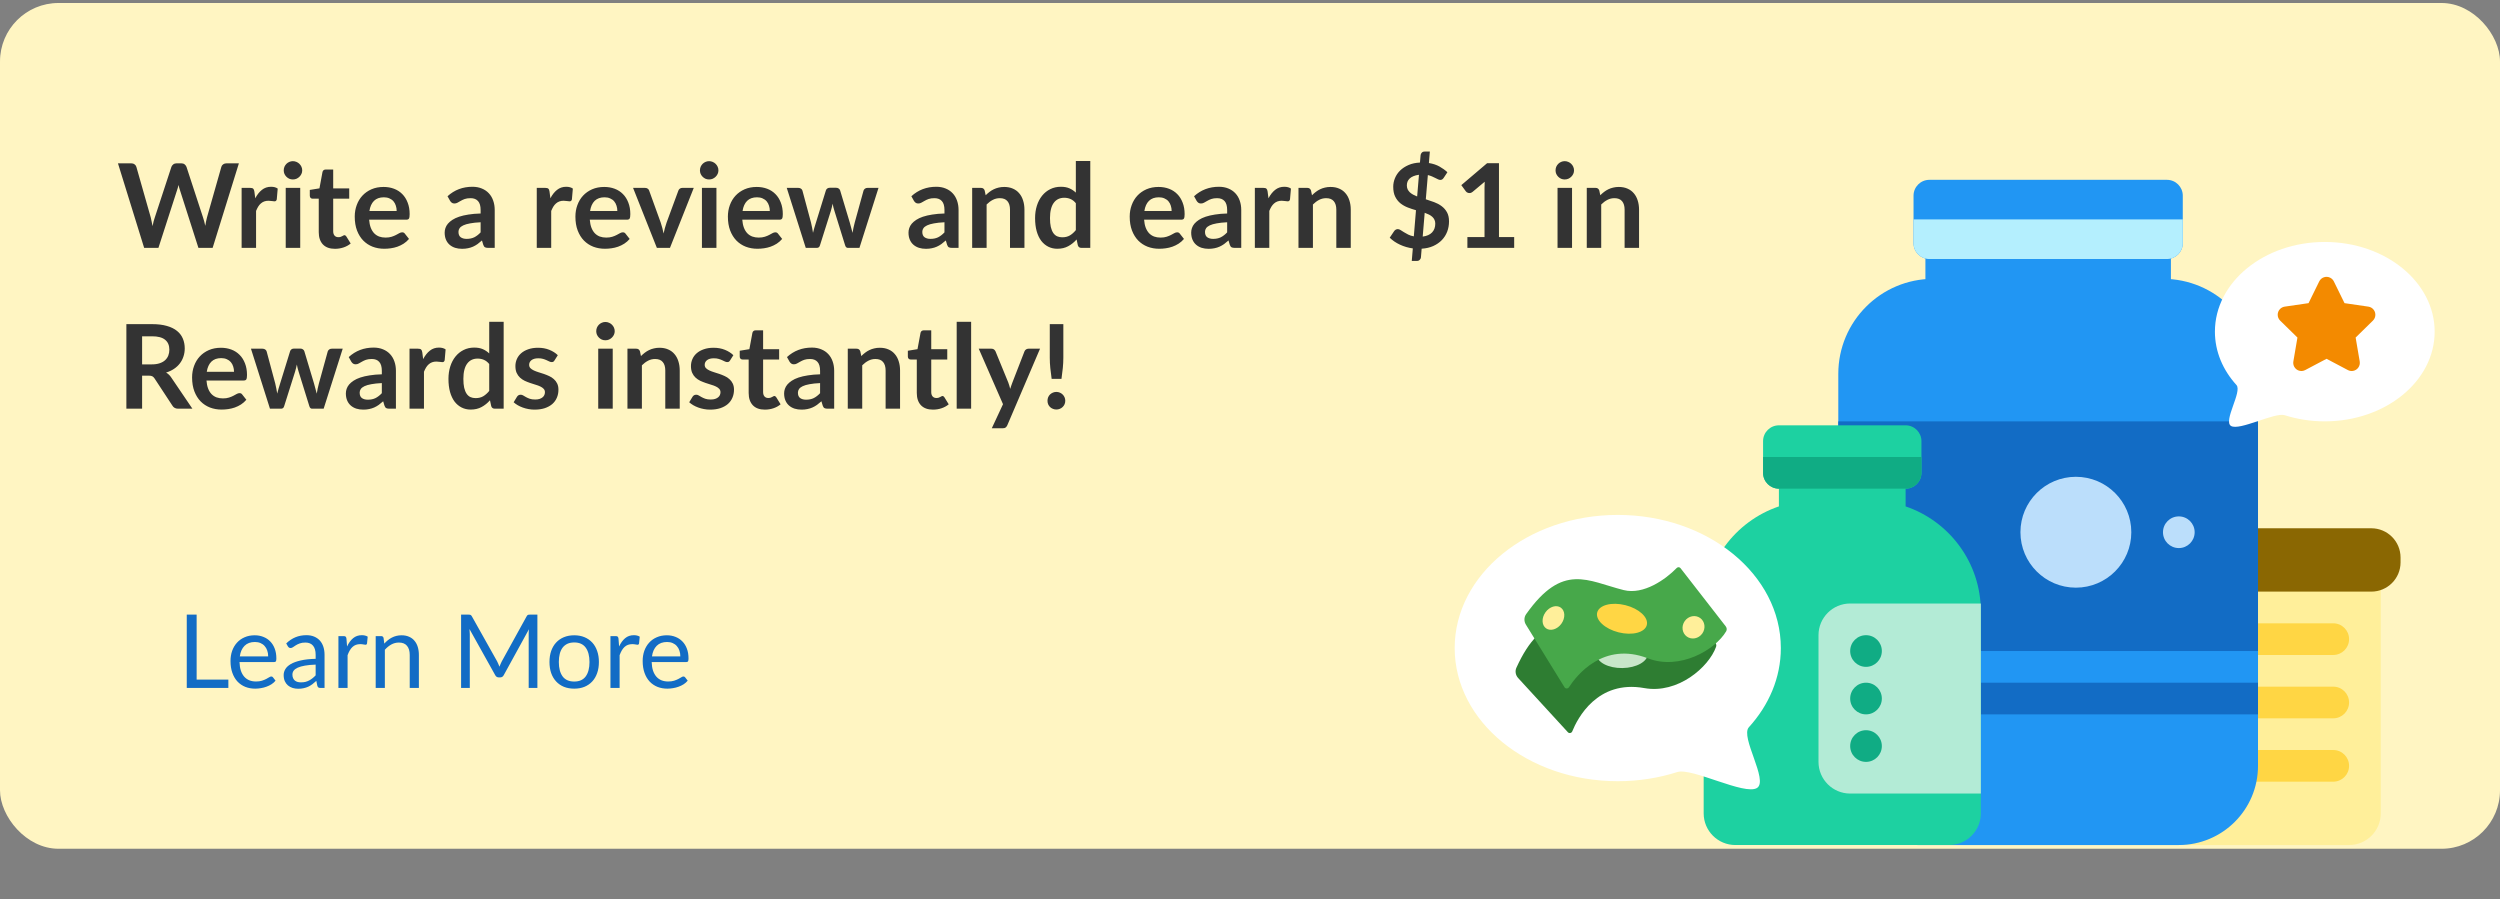 <svg width="342" height="123" viewBox="0 0 342 123" fill="none" xmlns="http://www.w3.org/2000/svg">
<rect x="0" y="0" width="342" height="123" fill="#808080" stroke="none"/>
<rect y="0.41" width="342" height="115.7" rx="8" fill="#FFF5C2"/>
<path d="M32.68 22.342L29.088 33.91H27.144L24.616 26.006C24.547 25.814 24.483 25.579 24.424 25.302C24.392 25.436 24.36 25.561 24.328 25.678C24.296 25.796 24.261 25.905 24.224 26.006L21.672 33.91H19.72L16.136 22.342H17.936C18.123 22.342 18.277 22.387 18.4 22.478C18.528 22.564 18.613 22.681 18.656 22.83L20.624 29.75C20.667 29.921 20.707 30.108 20.744 30.31C20.787 30.508 20.829 30.715 20.872 30.934C20.915 30.71 20.96 30.5 21.008 30.302C21.061 30.105 21.117 29.921 21.176 29.75L23.448 22.83C23.491 22.707 23.573 22.596 23.696 22.494C23.824 22.393 23.979 22.342 24.16 22.342H24.792C24.979 22.342 25.131 22.387 25.248 22.478C25.365 22.569 25.453 22.686 25.512 22.83L27.776 29.75C27.888 30.081 27.989 30.462 28.08 30.894C28.149 30.473 28.227 30.091 28.312 29.75L30.28 22.83C30.312 22.697 30.392 22.582 30.52 22.486C30.653 22.39 30.811 22.342 30.992 22.342H32.68ZM34.918 27.126C35.174 26.636 35.478 26.252 35.83 25.974C36.182 25.692 36.598 25.55 37.078 25.55C37.457 25.55 37.761 25.633 37.99 25.798L37.862 27.278C37.836 27.374 37.795 27.444 37.742 27.486C37.694 27.523 37.627 27.542 37.542 27.542C37.462 27.542 37.342 27.529 37.182 27.502C37.028 27.476 36.876 27.462 36.726 27.462C36.508 27.462 36.313 27.494 36.142 27.558C35.971 27.622 35.817 27.715 35.678 27.838C35.545 27.956 35.425 28.099 35.318 28.27C35.217 28.441 35.121 28.636 35.03 28.854V33.91H33.054V25.702H34.214C34.417 25.702 34.558 25.739 34.638 25.814C34.718 25.884 34.772 26.012 34.798 26.198L34.918 27.126ZM41.071 25.702V33.91H39.087V25.702H41.071ZM41.343 23.31C41.343 23.481 41.308 23.641 41.239 23.79C41.169 23.939 41.076 24.07 40.959 24.182C40.847 24.294 40.714 24.385 40.559 24.454C40.404 24.518 40.239 24.55 40.063 24.55C39.892 24.55 39.73 24.518 39.575 24.454C39.425 24.385 39.295 24.294 39.183 24.182C39.071 24.07 38.98 23.939 38.911 23.79C38.847 23.641 38.815 23.481 38.815 23.31C38.815 23.134 38.847 22.969 38.911 22.814C38.98 22.66 39.071 22.526 39.183 22.414C39.295 22.302 39.425 22.214 39.575 22.15C39.73 22.081 39.892 22.046 40.063 22.046C40.239 22.046 40.404 22.081 40.559 22.15C40.714 22.214 40.847 22.302 40.959 22.414C41.076 22.526 41.169 22.66 41.239 22.814C41.308 22.969 41.343 23.134 41.343 23.31ZM45.821 34.038C45.107 34.038 44.557 33.838 44.173 33.438C43.795 33.033 43.605 32.475 43.605 31.766V27.182H42.765C42.659 27.182 42.568 27.148 42.493 27.078C42.419 27.009 42.381 26.905 42.381 26.766V25.982L43.701 25.766L44.117 23.526C44.144 23.419 44.195 23.337 44.269 23.278C44.344 23.22 44.44 23.19 44.557 23.19H45.581V25.774H47.773V27.182H45.581V31.63C45.581 31.886 45.643 32.086 45.765 32.23C45.893 32.374 46.067 32.446 46.285 32.446C46.408 32.446 46.509 32.433 46.589 32.406C46.675 32.374 46.747 32.342 46.805 32.31C46.869 32.278 46.925 32.249 46.973 32.222C47.021 32.19 47.069 32.174 47.117 32.174C47.176 32.174 47.224 32.19 47.261 32.222C47.299 32.249 47.339 32.291 47.381 32.35L47.973 33.31C47.685 33.55 47.355 33.731 46.981 33.854C46.608 33.977 46.221 34.038 45.821 34.038ZM54.264 28.862C54.264 28.606 54.227 28.366 54.152 28.142C54.083 27.913 53.976 27.713 53.832 27.542C53.688 27.372 53.504 27.238 53.28 27.142C53.061 27.041 52.805 26.99 52.512 26.99C51.941 26.99 51.491 27.153 51.16 27.478C50.835 27.803 50.627 28.265 50.536 28.862H54.264ZM50.496 30.054C50.528 30.476 50.603 30.841 50.72 31.15C50.837 31.454 50.992 31.707 51.184 31.91C51.376 32.108 51.603 32.257 51.864 32.358C52.131 32.454 52.424 32.502 52.744 32.502C53.064 32.502 53.339 32.465 53.568 32.39C53.803 32.316 54.005 32.233 54.176 32.142C54.352 32.051 54.504 31.969 54.632 31.894C54.765 31.82 54.893 31.782 55.016 31.782C55.181 31.782 55.304 31.843 55.384 31.966L55.952 32.686C55.733 32.942 55.488 33.158 55.216 33.334C54.944 33.505 54.659 33.644 54.36 33.75C54.067 33.852 53.765 33.923 53.456 33.966C53.152 34.009 52.856 34.03 52.568 34.03C51.997 34.03 51.467 33.937 50.976 33.75C50.485 33.558 50.059 33.278 49.696 32.91C49.333 32.537 49.048 32.078 48.84 31.534C48.632 30.985 48.528 30.35 48.528 29.63C48.528 29.07 48.619 28.545 48.8 28.054C48.981 27.558 49.24 27.129 49.576 26.766C49.917 26.398 50.331 26.108 50.816 25.894C51.307 25.681 51.859 25.574 52.472 25.574C52.989 25.574 53.467 25.657 53.904 25.822C54.341 25.988 54.717 26.23 55.032 26.55C55.347 26.865 55.592 27.254 55.768 27.718C55.949 28.177 56.04 28.702 56.04 29.294C56.04 29.593 56.008 29.796 55.944 29.902C55.88 30.003 55.757 30.054 55.576 30.054H50.496ZM65.749 30.406C65.179 30.433 64.699 30.483 64.309 30.558C63.92 30.628 63.608 30.718 63.373 30.83C63.139 30.942 62.971 31.073 62.87 31.222C62.768 31.372 62.718 31.534 62.718 31.71C62.718 32.057 62.819 32.305 63.022 32.454C63.23 32.603 63.499 32.678 63.83 32.678C64.235 32.678 64.584 32.606 64.877 32.462C65.176 32.313 65.467 32.089 65.749 31.79V30.406ZM61.221 26.846C62.166 25.982 63.301 25.55 64.629 25.55C65.109 25.55 65.539 25.63 65.918 25.79C66.296 25.945 66.616 26.163 66.877 26.446C67.139 26.724 67.336 27.057 67.469 27.446C67.608 27.835 67.677 28.262 67.677 28.726V33.91H66.781C66.595 33.91 66.451 33.883 66.35 33.83C66.248 33.772 66.168 33.657 66.109 33.486L65.933 32.894C65.725 33.081 65.523 33.246 65.326 33.39C65.128 33.529 64.923 33.646 64.71 33.742C64.496 33.838 64.267 33.91 64.022 33.958C63.782 34.011 63.515 34.038 63.221 34.038C62.875 34.038 62.555 33.993 62.261 33.902C61.968 33.806 61.715 33.665 61.502 33.478C61.288 33.291 61.123 33.059 61.005 32.782C60.888 32.505 60.83 32.182 60.83 31.814C60.83 31.606 60.864 31.401 60.934 31.198C61.003 30.99 61.115 30.793 61.27 30.606C61.429 30.419 61.635 30.244 61.886 30.078C62.136 29.913 62.443 29.769 62.806 29.646C63.173 29.523 63.6 29.425 64.085 29.35C64.571 29.27 65.126 29.222 65.749 29.206V28.726C65.749 28.177 65.632 27.771 65.397 27.51C65.163 27.244 64.824 27.11 64.382 27.11C64.061 27.11 63.795 27.148 63.581 27.222C63.373 27.297 63.19 27.382 63.029 27.478C62.87 27.569 62.723 27.651 62.59 27.726C62.462 27.801 62.318 27.838 62.157 27.838C62.019 27.838 61.901 27.803 61.806 27.734C61.709 27.66 61.632 27.574 61.574 27.478L61.221 26.846ZM75.293 27.126C75.549 26.636 75.853 26.252 76.205 25.974C76.557 25.692 76.973 25.55 77.453 25.55C77.832 25.55 78.136 25.633 78.365 25.798L78.237 27.278C78.21 27.374 78.171 27.444 78.117 27.486C78.069 27.523 78.002 27.542 77.917 27.542C77.837 27.542 77.717 27.529 77.557 27.502C77.403 27.476 77.251 27.462 77.101 27.462C76.882 27.462 76.688 27.494 76.517 27.558C76.347 27.622 76.192 27.715 76.053 27.838C75.92 27.956 75.8 28.099 75.693 28.27C75.592 28.441 75.496 28.636 75.405 28.854V33.91H73.429V25.702H74.589C74.792 25.702 74.933 25.739 75.013 25.814C75.093 25.884 75.147 26.012 75.173 26.198L75.293 27.126ZM84.451 28.862C84.451 28.606 84.414 28.366 84.34 28.142C84.27 27.913 84.163 27.713 84.019 27.542C83.876 27.372 83.692 27.238 83.468 27.142C83.249 27.041 82.993 26.99 82.7 26.99C82.129 26.99 81.678 27.153 81.347 27.478C81.022 27.803 80.814 28.265 80.724 28.862H84.451ZM80.683 30.054C80.716 30.476 80.79 30.841 80.907 31.15C81.025 31.454 81.18 31.707 81.371 31.91C81.564 32.108 81.79 32.257 82.052 32.358C82.318 32.454 82.612 32.502 82.931 32.502C83.251 32.502 83.526 32.465 83.755 32.39C83.99 32.316 84.193 32.233 84.364 32.142C84.54 32.051 84.692 31.969 84.82 31.894C84.953 31.82 85.081 31.782 85.204 31.782C85.369 31.782 85.492 31.843 85.572 31.966L86.139 32.686C85.921 32.942 85.675 33.158 85.403 33.334C85.132 33.505 84.846 33.644 84.547 33.75C84.254 33.852 83.953 33.923 83.644 33.966C83.34 34.009 83.043 34.03 82.755 34.03C82.185 34.03 81.654 33.937 81.163 33.75C80.673 33.558 80.246 33.278 79.883 32.91C79.521 32.537 79.236 32.078 79.028 31.534C78.82 30.985 78.716 30.35 78.716 29.63C78.716 29.07 78.806 28.545 78.987 28.054C79.169 27.558 79.427 27.129 79.763 26.766C80.105 26.398 80.518 26.108 81.004 25.894C81.494 25.681 82.046 25.574 82.659 25.574C83.177 25.574 83.654 25.657 84.091 25.822C84.529 25.988 84.905 26.23 85.219 26.55C85.534 26.865 85.779 27.254 85.956 27.718C86.137 28.177 86.228 28.702 86.228 29.294C86.228 29.593 86.195 29.796 86.132 29.902C86.067 30.003 85.945 30.054 85.763 30.054H80.683ZM94.907 25.702L91.651 33.91H89.859L86.603 25.702H88.235C88.385 25.702 88.507 25.737 88.603 25.806C88.705 25.875 88.771 25.963 88.803 26.07L90.387 30.454C90.473 30.71 90.547 30.961 90.611 31.206C90.675 31.451 90.731 31.697 90.779 31.942C90.833 31.697 90.891 31.451 90.955 31.206C91.019 30.961 91.097 30.71 91.187 30.454L92.803 26.07C92.841 25.963 92.907 25.875 93.003 25.806C93.099 25.737 93.214 25.702 93.347 25.702H94.907ZM98.008 25.702V33.91H96.024V25.702H98.008ZM98.28 23.31C98.28 23.481 98.246 23.641 98.176 23.79C98.107 23.939 98.014 24.07 97.896 24.182C97.784 24.294 97.651 24.385 97.496 24.454C97.342 24.518 97.176 24.55 97 24.55C96.83 24.55 96.667 24.518 96.512 24.454C96.363 24.385 96.232 24.294 96.12 24.182C96.008 24.07 95.918 23.939 95.848 23.79C95.784 23.641 95.752 23.481 95.752 23.31C95.752 23.134 95.784 22.969 95.848 22.814C95.918 22.66 96.008 22.526 96.12 22.414C96.232 22.302 96.363 22.214 96.512 22.15C96.667 22.081 96.83 22.046 97 22.046C97.176 22.046 97.342 22.081 97.496 22.15C97.651 22.214 97.784 22.302 97.896 22.414C98.014 22.526 98.107 22.66 98.176 22.814C98.246 22.969 98.28 23.134 98.28 23.31ZM105.311 28.862C105.311 28.606 105.274 28.366 105.199 28.142C105.13 27.913 105.023 27.713 104.879 27.542C104.735 27.372 104.551 27.238 104.327 27.142C104.108 27.041 103.852 26.99 103.559 26.99C102.988 26.99 102.538 27.153 102.207 27.478C101.882 27.803 101.674 28.265 101.583 28.862H105.311ZM101.543 30.054C101.575 30.476 101.65 30.841 101.767 31.15C101.884 31.454 102.039 31.707 102.231 31.91C102.423 32.108 102.65 32.257 102.911 32.358C103.178 32.454 103.471 32.502 103.791 32.502C104.111 32.502 104.386 32.465 104.615 32.39C104.85 32.316 105.052 32.233 105.223 32.142C105.399 32.051 105.551 31.969 105.679 31.894C105.812 31.82 105.94 31.782 106.063 31.782C106.228 31.782 106.351 31.843 106.431 31.966L106.999 32.686C106.78 32.942 106.535 33.158 106.263 33.334C105.991 33.505 105.706 33.644 105.407 33.75C105.114 33.852 104.812 33.923 104.503 33.966C104.199 34.009 103.903 34.03 103.615 34.03C103.044 34.03 102.514 33.937 102.023 33.75C101.532 33.558 101.106 33.278 100.743 32.91C100.38 32.537 100.095 32.078 99.887 31.534C99.679 30.985 99.575 30.35 99.575 29.63C99.575 29.07 99.665 28.545 99.847 28.054C100.028 27.558 100.287 27.129 100.623 26.766C100.964 26.398 101.378 26.108 101.863 25.894C102.354 25.681 102.906 25.574 103.519 25.574C104.036 25.574 104.514 25.657 104.951 25.822C105.388 25.988 105.764 26.23 106.079 26.55C106.394 26.865 106.639 27.254 106.815 27.718C106.996 28.177 107.087 28.702 107.087 29.294C107.087 29.593 107.055 29.796 106.991 29.902C106.927 30.003 106.804 30.054 106.623 30.054H101.543ZM120.18 25.702L117.572 33.91H115.988C115.807 33.91 115.682 33.793 115.612 33.558L114.14 28.814C114.092 28.654 114.047 28.497 114.004 28.342C113.967 28.182 113.935 28.022 113.908 27.862C113.876 28.022 113.839 28.185 113.796 28.35C113.759 28.51 113.716 28.67 113.668 28.83L112.172 33.558C112.108 33.793 111.967 33.91 111.748 33.91H110.228L107.628 25.702H109.204C109.348 25.702 109.471 25.737 109.572 25.806C109.674 25.875 109.74 25.963 109.772 26.07L110.948 30.454C111.007 30.694 111.058 30.929 111.1 31.158C111.148 31.387 111.188 31.617 111.22 31.846C111.279 31.617 111.34 31.387 111.404 31.158C111.474 30.929 111.546 30.694 111.62 30.454L112.98 26.054C113.012 25.948 113.074 25.86 113.164 25.79C113.26 25.721 113.375 25.686 113.508 25.686H114.38C114.519 25.686 114.636 25.721 114.732 25.79C114.834 25.86 114.9 25.948 114.932 26.054L116.252 30.454C116.322 30.694 116.386 30.931 116.444 31.166C116.508 31.395 116.57 31.625 116.628 31.854C116.698 31.401 116.796 30.934 116.924 30.454L118.132 26.07C118.17 25.963 118.236 25.875 118.332 25.806C118.428 25.737 118.543 25.702 118.676 25.702H120.18ZM129.203 30.406C128.632 30.433 128.152 30.483 127.763 30.558C127.373 30.628 127.061 30.718 126.827 30.83C126.592 30.942 126.424 31.073 126.323 31.222C126.221 31.372 126.171 31.534 126.171 31.71C126.171 32.057 126.272 32.305 126.475 32.454C126.683 32.603 126.952 32.678 127.283 32.678C127.688 32.678 128.037 32.606 128.331 32.462C128.629 32.313 128.92 32.089 129.203 31.79V30.406ZM124.675 26.846C125.619 25.982 126.755 25.55 128.083 25.55C128.563 25.55 128.992 25.63 129.371 25.79C129.749 25.945 130.069 26.163 130.331 26.446C130.592 26.724 130.789 27.057 130.923 27.446C131.061 27.835 131.131 28.262 131.131 28.726V33.91H130.235C130.048 33.91 129.904 33.883 129.803 33.83C129.701 33.772 129.621 33.657 129.563 33.486L129.387 32.894C129.179 33.081 128.976 33.246 128.779 33.39C128.581 33.529 128.376 33.646 128.163 33.742C127.949 33.838 127.72 33.91 127.475 33.958C127.235 34.011 126.968 34.038 126.675 34.038C126.328 34.038 126.008 33.993 125.715 33.902C125.421 33.806 125.168 33.665 124.955 33.478C124.741 33.291 124.576 33.059 124.459 32.782C124.341 32.505 124.283 32.182 124.283 31.814C124.283 31.606 124.317 31.401 124.387 31.198C124.456 30.99 124.568 30.793 124.723 30.606C124.883 30.419 125.088 30.244 125.339 30.078C125.589 29.913 125.896 29.769 126.259 29.646C126.627 29.523 127.053 29.425 127.539 29.35C128.024 29.27 128.579 29.222 129.203 29.206V28.726C129.203 28.177 129.085 27.771 128.851 27.51C128.616 27.244 128.277 27.11 127.835 27.11C127.515 27.11 127.248 27.148 127.035 27.222C126.827 27.297 126.643 27.382 126.483 27.478C126.323 27.569 126.176 27.651 126.043 27.726C125.915 27.801 125.771 27.838 125.611 27.838C125.472 27.838 125.355 27.803 125.259 27.734C125.163 27.66 125.085 27.574 125.027 27.478L124.675 26.846ZM134.84 26.71C135.005 26.545 135.178 26.393 135.36 26.254C135.546 26.11 135.741 25.99 135.944 25.894C136.152 25.793 136.373 25.715 136.608 25.662C136.842 25.604 137.098 25.574 137.376 25.574C137.824 25.574 138.221 25.651 138.568 25.806C138.914 25.956 139.202 26.169 139.432 26.446C139.666 26.718 139.842 27.046 139.96 27.43C140.082 27.809 140.144 28.227 140.144 28.686V33.91H138.168V28.686C138.168 28.185 138.053 27.798 137.824 27.526C137.594 27.249 137.245 27.11 136.776 27.11C136.434 27.11 136.114 27.188 135.816 27.342C135.517 27.497 135.234 27.707 134.968 27.974V33.91H132.992V25.702H134.2C134.456 25.702 134.624 25.822 134.704 26.062L134.84 26.71ZM147.175 27.798C146.951 27.526 146.706 27.334 146.439 27.222C146.178 27.11 145.895 27.054 145.591 27.054C145.292 27.054 145.023 27.11 144.783 27.222C144.543 27.334 144.338 27.505 144.167 27.734C143.996 27.958 143.866 28.246 143.775 28.598C143.684 28.945 143.639 29.355 143.639 29.83C143.639 30.31 143.676 30.718 143.751 31.054C143.831 31.385 143.943 31.657 144.087 31.87C144.231 32.078 144.407 32.23 144.615 32.326C144.823 32.417 145.055 32.462 145.311 32.462C145.722 32.462 146.071 32.377 146.359 32.206C146.647 32.035 146.919 31.793 147.175 31.478V27.798ZM149.151 22.022V33.91H147.943C147.682 33.91 147.516 33.79 147.447 33.55L147.279 32.758C146.948 33.137 146.567 33.444 146.135 33.678C145.708 33.913 145.21 34.03 144.639 34.03C144.191 34.03 143.78 33.937 143.407 33.75C143.034 33.563 142.711 33.294 142.439 32.942C142.172 32.585 141.964 32.145 141.815 31.622C141.671 31.099 141.599 30.502 141.599 29.83C141.599 29.222 141.682 28.657 141.847 28.134C142.012 27.611 142.25 27.158 142.559 26.774C142.868 26.39 143.239 26.091 143.671 25.878C144.103 25.66 144.588 25.55 145.127 25.55C145.586 25.55 145.978 25.622 146.303 25.766C146.628 25.91 146.919 26.105 147.175 26.35V22.022H149.151ZM160.28 28.862C160.28 28.606 160.242 28.366 160.168 28.142C160.098 27.913 159.992 27.713 159.848 27.542C159.704 27.372 159.52 27.238 159.296 27.142C159.077 27.041 158.821 26.99 158.528 26.99C157.957 26.99 157.506 27.153 157.176 27.478C156.85 27.803 156.642 28.265 156.552 28.862H160.28ZM156.512 30.054C156.544 30.476 156.618 30.841 156.736 31.15C156.853 31.454 157.008 31.707 157.2 31.91C157.392 32.108 157.618 32.257 157.88 32.358C158.146 32.454 158.44 32.502 158.76 32.502C159.08 32.502 159.354 32.465 159.584 32.39C159.818 32.316 160.021 32.233 160.192 32.142C160.368 32.051 160.52 31.969 160.648 31.894C160.781 31.82 160.909 31.782 161.032 31.782C161.197 31.782 161.32 31.843 161.4 31.966L161.968 32.686C161.749 32.942 161.504 33.158 161.232 33.334C160.96 33.505 160.674 33.644 160.376 33.75C160.082 33.852 159.781 33.923 159.472 33.966C159.168 34.009 158.872 34.03 158.584 34.03C158.013 34.03 157.482 33.937 156.992 33.75C156.501 33.558 156.074 33.278 155.712 32.91C155.349 32.537 155.064 32.078 154.856 31.534C154.648 30.985 154.544 30.35 154.544 29.63C154.544 29.07 154.634 28.545 154.816 28.054C154.997 27.558 155.256 27.129 155.592 26.766C155.933 26.398 156.346 26.108 156.832 25.894C157.322 25.681 157.874 25.574 158.488 25.574C159.005 25.574 159.482 25.657 159.92 25.822C160.357 25.988 160.733 26.23 161.048 26.55C161.362 26.865 161.608 27.254 161.784 27.718C161.965 28.177 162.056 28.702 162.056 29.294C162.056 29.593 162.024 29.796 161.96 29.902C161.896 30.003 161.773 30.054 161.592 30.054H156.512ZM167.875 30.406C167.304 30.433 166.824 30.483 166.435 30.558C166.045 30.628 165.733 30.718 165.499 30.83C165.264 30.942 165.096 31.073 164.995 31.222C164.893 31.372 164.843 31.534 164.843 31.71C164.843 32.057 164.944 32.305 165.147 32.454C165.355 32.603 165.624 32.678 165.955 32.678C166.36 32.678 166.709 32.606 167.003 32.462C167.301 32.313 167.592 32.089 167.875 31.79V30.406ZM163.347 26.846C164.291 25.982 165.427 25.55 166.755 25.55C167.235 25.55 167.664 25.63 168.043 25.79C168.421 25.945 168.741 26.163 169.003 26.446C169.264 26.724 169.461 27.057 169.595 27.446C169.733 27.835 169.803 28.262 169.803 28.726V33.91H168.907C168.72 33.91 168.576 33.883 168.475 33.83C168.373 33.772 168.293 33.657 168.235 33.486L168.059 32.894C167.851 33.081 167.648 33.246 167.451 33.39C167.253 33.529 167.048 33.646 166.835 33.742C166.621 33.838 166.392 33.91 166.147 33.958C165.907 34.011 165.64 34.038 165.347 34.038C165 34.038 164.68 33.993 164.387 33.902C164.093 33.806 163.84 33.665 163.627 33.478C163.413 33.291 163.248 33.059 163.131 32.782C163.013 32.505 162.955 32.182 162.955 31.814C162.955 31.606 162.989 31.401 163.059 31.198C163.128 30.99 163.24 30.793 163.395 30.606C163.555 30.419 163.76 30.244 164.011 30.078C164.261 29.913 164.568 29.769 164.931 29.646C165.299 29.523 165.725 29.425 166.211 29.35C166.696 29.27 167.251 29.222 167.875 29.206V28.726C167.875 28.177 167.757 27.771 167.523 27.51C167.288 27.244 166.949 27.11 166.507 27.11C166.187 27.11 165.92 27.148 165.707 27.222C165.499 27.297 165.315 27.382 165.155 27.478C164.995 27.569 164.848 27.651 164.715 27.726C164.587 27.801 164.443 27.838 164.283 27.838C164.144 27.838 164.027 27.803 163.931 27.734C163.835 27.66 163.757 27.574 163.699 27.478L163.347 26.846ZM173.528 27.126C173.784 26.636 174.088 26.252 174.44 25.974C174.792 25.692 175.208 25.55 175.688 25.55C176.066 25.55 176.37 25.633 176.6 25.798L176.472 27.278C176.445 27.374 176.405 27.444 176.352 27.486C176.304 27.523 176.237 27.542 176.152 27.542C176.072 27.542 175.952 27.529 175.792 27.502C175.637 27.476 175.485 27.462 175.336 27.462C175.117 27.462 174.922 27.494 174.752 27.558C174.581 27.622 174.426 27.715 174.288 27.838C174.154 27.956 174.034 28.099 173.928 28.27C173.826 28.441 173.73 28.636 173.64 28.854V33.91H171.664V25.702H172.824C173.026 25.702 173.168 25.739 173.248 25.814C173.328 25.884 173.381 26.012 173.408 26.198L173.528 27.126ZM179.48 26.71C179.646 26.545 179.819 26.393 180 26.254C180.187 26.11 180.382 25.99 180.584 25.894C180.792 25.793 181.014 25.715 181.248 25.662C181.483 25.604 181.739 25.574 182.016 25.574C182.464 25.574 182.862 25.651 183.208 25.806C183.555 25.956 183.843 26.169 184.072 26.446C184.307 26.718 184.483 27.046 184.6 27.43C184.723 27.809 184.784 28.227 184.784 28.686V33.91H182.808V28.686C182.808 28.185 182.694 27.798 182.464 27.526C182.235 27.249 181.886 27.11 181.416 27.11C181.075 27.11 180.755 27.188 180.456 27.342C180.158 27.497 179.875 27.707 179.608 27.974V33.91H177.632V25.702H178.84C179.096 25.702 179.264 25.822 179.344 26.062L179.48 26.71ZM194.626 32.366C195.191 32.291 195.618 32.102 195.906 31.798C196.199 31.489 196.346 31.086 196.346 30.59C196.346 30.387 196.309 30.212 196.234 30.062C196.165 29.907 196.063 29.771 195.93 29.654C195.802 29.537 195.65 29.436 195.474 29.35C195.298 29.265 195.106 29.185 194.898 29.11L194.626 32.366ZM194.114 23.91C193.815 23.948 193.562 24.012 193.354 24.102C193.146 24.188 192.975 24.294 192.842 24.422C192.709 24.55 192.61 24.694 192.546 24.854C192.487 25.014 192.458 25.182 192.458 25.358C192.458 25.561 192.493 25.739 192.562 25.894C192.637 26.044 192.735 26.18 192.858 26.302C192.986 26.419 193.135 26.526 193.306 26.622C193.477 26.713 193.663 26.798 193.866 26.878L194.114 23.91ZM195.05 27.262C195.434 27.38 195.815 27.51 196.194 27.654C196.573 27.793 196.911 27.974 197.21 28.198C197.514 28.422 197.759 28.702 197.946 29.038C198.133 29.369 198.226 29.785 198.226 30.286C198.226 30.782 198.143 31.249 197.978 31.686C197.813 32.118 197.57 32.502 197.25 32.838C196.93 33.169 196.538 33.441 196.074 33.654C195.61 33.862 195.079 33.985 194.482 34.022L194.386 35.198C194.381 35.321 194.327 35.433 194.226 35.534C194.13 35.641 194.007 35.694 193.858 35.694H193.13L193.274 33.982C192.65 33.897 192.063 33.726 191.514 33.47C190.965 33.214 190.498 32.897 190.114 32.518L190.722 31.614C190.775 31.534 190.845 31.47 190.93 31.422C191.021 31.369 191.117 31.342 191.218 31.342C191.335 31.342 191.461 31.385 191.594 31.47C191.727 31.55 191.879 31.646 192.05 31.758C192.221 31.865 192.415 31.974 192.634 32.086C192.853 32.198 193.111 32.281 193.41 32.334L193.706 28.758C193.327 28.651 192.951 28.526 192.578 28.382C192.21 28.238 191.877 28.049 191.578 27.814C191.285 27.574 191.047 27.273 190.866 26.91C190.685 26.547 190.594 26.094 190.594 25.55C190.594 25.145 190.674 24.75 190.834 24.366C190.994 23.977 191.229 23.63 191.538 23.326C191.853 23.022 192.237 22.771 192.69 22.574C193.143 22.377 193.663 22.265 194.25 22.238L194.338 21.23C194.349 21.102 194.402 20.988 194.498 20.886C194.594 20.785 194.719 20.734 194.874 20.734H195.602L195.474 22.302C196.039 22.393 196.527 22.555 196.938 22.79C197.349 23.02 197.703 23.278 198.002 23.566L197.522 24.294C197.453 24.401 197.381 24.481 197.306 24.534C197.231 24.587 197.141 24.614 197.034 24.614C196.954 24.614 196.858 24.59 196.746 24.542C196.634 24.489 196.509 24.427 196.37 24.358C196.231 24.284 196.074 24.209 195.898 24.134C195.727 24.059 195.538 23.998 195.33 23.95L195.05 27.262ZM207.139 32.43V33.91H200.739V32.43H203.083V25.686C203.083 25.419 203.091 25.145 203.107 24.862L201.443 26.254C201.347 26.329 201.251 26.377 201.155 26.398C201.065 26.414 200.977 26.414 200.891 26.398C200.811 26.382 200.739 26.355 200.675 26.318C200.611 26.276 200.563 26.23 200.531 26.182L199.907 25.326L203.435 22.326H205.059V32.43H207.139ZM215.055 25.702V33.91H213.071V25.702H215.055ZM215.327 23.31C215.327 23.481 215.293 23.641 215.223 23.79C215.154 23.939 215.061 24.07 214.943 24.182C214.831 24.294 214.698 24.385 214.543 24.454C214.389 24.518 214.223 24.55 214.047 24.55C213.877 24.55 213.714 24.518 213.559 24.454C213.41 24.385 213.279 24.294 213.167 24.182C213.055 24.07 212.965 23.939 212.895 23.79C212.831 23.641 212.799 23.481 212.799 23.31C212.799 23.134 212.831 22.969 212.895 22.814C212.965 22.66 213.055 22.526 213.167 22.414C213.279 22.302 213.41 22.214 213.559 22.15C213.714 22.081 213.877 22.046 214.047 22.046C214.223 22.046 214.389 22.081 214.543 22.15C214.698 22.214 214.831 22.302 214.943 22.414C215.061 22.526 215.154 22.66 215.223 22.814C215.293 22.969 215.327 23.134 215.327 23.31ZM218.918 26.71C219.083 26.545 219.256 26.393 219.438 26.254C219.624 26.11 219.819 25.99 220.022 25.894C220.23 25.793 220.451 25.715 220.686 25.662C220.92 25.604 221.176 25.574 221.454 25.574C221.902 25.574 222.299 25.651 222.646 25.806C222.992 25.956 223.28 26.169 223.51 26.446C223.744 26.718 223.92 27.046 224.038 27.43C224.16 27.809 224.222 28.227 224.222 28.686V33.91H222.246V28.686C222.246 28.185 222.131 27.798 221.902 27.526C221.672 27.249 221.323 27.11 220.854 27.11C220.512 27.11 220.192 27.188 219.894 27.342C219.595 27.497 219.312 27.707 219.046 27.974V33.91H217.07V25.702H218.278C218.534 25.702 218.702 25.822 218.782 26.062L218.918 26.71ZM20.784 49.846C21.189 49.846 21.541 49.795 21.84 49.694C22.144 49.593 22.392 49.454 22.584 49.278C22.781 49.097 22.928 48.883 23.024 48.638C23.12 48.393 23.168 48.123 23.168 47.83C23.168 47.243 22.973 46.793 22.584 46.478C22.2 46.163 21.611 46.006 20.816 46.006H19.44V49.846H20.784ZM26.32 55.91H24.376C24.008 55.91 23.741 55.766 23.576 55.478L21.144 51.774C21.053 51.636 20.952 51.537 20.84 51.478C20.733 51.419 20.573 51.39 20.36 51.39H19.44V55.91H17.288V44.342H20.816C21.6 44.342 22.272 44.425 22.832 44.59C23.397 44.75 23.859 44.977 24.216 45.27C24.579 45.563 24.845 45.916 25.016 46.326C25.187 46.731 25.272 47.179 25.272 47.67C25.272 48.059 25.213 48.428 25.096 48.774C24.984 49.121 24.819 49.435 24.6 49.718C24.387 50.001 24.12 50.249 23.8 50.462C23.485 50.675 23.125 50.843 22.72 50.966C22.859 51.046 22.987 51.142 23.104 51.254C23.221 51.361 23.328 51.489 23.424 51.638L26.32 55.91ZM32.014 50.862C32.014 50.606 31.977 50.366 31.902 50.142C31.833 49.913 31.726 49.713 31.582 49.542C31.438 49.371 31.254 49.238 31.03 49.142C30.811 49.041 30.555 48.99 30.262 48.99C29.691 48.99 29.241 49.153 28.91 49.478C28.585 49.803 28.377 50.265 28.286 50.862H32.014ZM28.246 52.054C28.278 52.475 28.353 52.841 28.47 53.15C28.587 53.454 28.742 53.708 28.934 53.91C29.126 54.108 29.353 54.257 29.614 54.358C29.881 54.454 30.174 54.502 30.494 54.502C30.814 54.502 31.089 54.465 31.318 54.39C31.553 54.316 31.755 54.233 31.926 54.142C32.102 54.051 32.254 53.969 32.382 53.894C32.515 53.819 32.643 53.782 32.766 53.782C32.931 53.782 33.054 53.843 33.134 53.966L33.702 54.686C33.483 54.942 33.238 55.158 32.966 55.334C32.694 55.505 32.409 55.644 32.11 55.75C31.817 55.852 31.515 55.923 31.206 55.966C30.902 56.009 30.606 56.03 30.318 56.03C29.747 56.03 29.217 55.937 28.726 55.75C28.235 55.558 27.809 55.278 27.446 54.91C27.083 54.537 26.798 54.078 26.59 53.534C26.382 52.985 26.278 52.35 26.278 51.63C26.278 51.07 26.369 50.545 26.55 50.054C26.731 49.558 26.99 49.129 27.326 48.766C27.667 48.398 28.081 48.108 28.566 47.894C29.057 47.681 29.609 47.574 30.222 47.574C30.739 47.574 31.217 47.657 31.654 47.822C32.091 47.987 32.467 48.23 32.782 48.55C33.097 48.865 33.342 49.254 33.518 49.718C33.699 50.177 33.79 50.702 33.79 51.294C33.79 51.593 33.758 51.795 33.694 51.902C33.63 52.004 33.507 52.054 33.326 52.054H28.246ZM46.883 47.702L44.276 55.91H42.691C42.51 55.91 42.385 55.793 42.316 55.558L40.843 50.814C40.795 50.654 40.75 50.497 40.708 50.342C40.67 50.182 40.638 50.022 40.611 49.862C40.58 50.022 40.542 50.185 40.499 50.35C40.462 50.51 40.419 50.67 40.371 50.83L38.876 55.558C38.812 55.793 38.67 55.91 38.452 55.91H36.931L34.331 47.702H35.907C36.051 47.702 36.174 47.737 36.276 47.806C36.377 47.876 36.444 47.964 36.475 48.07L37.651 52.454C37.71 52.694 37.761 52.929 37.803 53.158C37.852 53.388 37.892 53.617 37.923 53.846C37.982 53.617 38.044 53.388 38.108 53.158C38.177 52.929 38.249 52.694 38.324 52.454L39.684 48.054C39.715 47.947 39.777 47.859 39.867 47.79C39.964 47.721 40.078 47.686 40.212 47.686H41.084C41.222 47.686 41.34 47.721 41.435 47.79C41.537 47.859 41.603 47.947 41.636 48.054L42.956 52.454C43.025 52.694 43.089 52.931 43.148 53.166C43.212 53.395 43.273 53.625 43.331 53.854C43.401 53.401 43.499 52.934 43.627 52.454L44.836 48.07C44.873 47.964 44.94 47.876 45.035 47.806C45.132 47.737 45.246 47.702 45.38 47.702H46.883ZM52.234 52.406C51.663 52.433 51.183 52.483 50.794 52.558C50.404 52.627 50.093 52.718 49.858 52.83C49.623 52.942 49.455 53.073 49.354 53.222C49.252 53.371 49.202 53.534 49.202 53.71C49.202 54.057 49.303 54.305 49.506 54.454C49.714 54.603 49.983 54.678 50.314 54.678C50.719 54.678 51.069 54.606 51.362 54.462C51.66 54.313 51.951 54.089 52.234 53.79V52.406ZM47.706 48.846C48.65 47.982 49.786 47.55 51.114 47.55C51.594 47.55 52.023 47.63 52.402 47.79C52.781 47.945 53.1 48.163 53.362 48.446C53.623 48.724 53.821 49.057 53.954 49.446C54.093 49.836 54.162 50.262 54.162 50.726V55.91H53.266C53.079 55.91 52.935 55.883 52.834 55.83C52.733 55.772 52.653 55.657 52.594 55.486L52.418 54.894C52.21 55.081 52.007 55.246 51.81 55.39C51.612 55.529 51.407 55.646 51.194 55.742C50.98 55.838 50.751 55.91 50.506 55.958C50.266 56.011 49.999 56.038 49.706 56.038C49.359 56.038 49.039 55.993 48.746 55.902C48.453 55.806 48.199 55.665 47.986 55.478C47.773 55.291 47.607 55.059 47.49 54.782C47.373 54.505 47.314 54.182 47.314 53.814C47.314 53.606 47.349 53.401 47.418 53.198C47.487 52.99 47.599 52.793 47.754 52.606C47.914 52.419 48.119 52.243 48.37 52.078C48.62 51.913 48.927 51.769 49.29 51.646C49.658 51.523 50.084 51.425 50.57 51.35C51.055 51.27 51.61 51.222 52.234 51.206V50.726C52.234 50.177 52.117 49.772 51.882 49.51C51.647 49.243 51.309 49.11 50.866 49.11C50.546 49.11 50.279 49.148 50.066 49.222C49.858 49.297 49.674 49.382 49.514 49.478C49.354 49.569 49.207 49.651 49.074 49.726C48.946 49.801 48.802 49.838 48.642 49.838C48.503 49.838 48.386 49.803 48.29 49.734C48.194 49.66 48.117 49.574 48.058 49.478L47.706 48.846ZM57.887 49.126C58.143 48.636 58.447 48.252 58.799 47.974C59.151 47.691 59.567 47.55 60.047 47.55C60.425 47.55 60.73 47.633 60.959 47.798L60.831 49.278C60.804 49.374 60.764 49.444 60.711 49.486C60.663 49.523 60.596 49.542 60.511 49.542C60.431 49.542 60.311 49.529 60.151 49.502C59.996 49.475 59.844 49.462 59.695 49.462C59.476 49.462 59.282 49.494 59.111 49.558C58.94 49.622 58.785 49.715 58.647 49.838C58.514 49.956 58.394 50.099 58.287 50.27C58.185 50.441 58.09 50.636 57.999 50.854V55.91H56.023V47.702H57.183C57.386 47.702 57.527 47.739 57.607 47.814C57.687 47.883 57.74 48.011 57.767 48.198L57.887 49.126ZM66.925 49.798C66.701 49.526 66.456 49.334 66.189 49.222C65.927 49.11 65.645 49.054 65.341 49.054C65.042 49.054 64.773 49.11 64.533 49.222C64.293 49.334 64.088 49.505 63.917 49.734C63.746 49.958 63.615 50.246 63.525 50.598C63.434 50.945 63.389 51.355 63.389 51.83C63.389 52.31 63.426 52.718 63.501 53.054C63.581 53.385 63.693 53.657 63.837 53.87C63.981 54.078 64.157 54.23 64.365 54.326C64.573 54.417 64.805 54.462 65.061 54.462C65.472 54.462 65.821 54.377 66.109 54.206C66.397 54.035 66.669 53.793 66.925 53.478V49.798ZM68.901 44.022V55.91H67.693C67.431 55.91 67.266 55.79 67.197 55.55L67.029 54.758C66.698 55.137 66.317 55.444 65.885 55.678C65.458 55.913 64.96 56.03 64.389 56.03C63.941 56.03 63.53 55.937 63.157 55.75C62.783 55.563 62.461 55.294 62.189 54.942C61.922 54.585 61.714 54.145 61.565 53.622C61.421 53.099 61.349 52.502 61.349 51.83C61.349 51.222 61.431 50.657 61.597 50.134C61.762 49.611 61.999 49.158 62.309 48.774C62.618 48.39 62.989 48.092 63.421 47.878C63.853 47.66 64.338 47.55 64.877 47.55C65.335 47.55 65.728 47.622 66.053 47.766C66.378 47.91 66.669 48.105 66.925 48.35V44.022H68.901ZM75.859 49.302C75.806 49.388 75.75 49.449 75.691 49.486C75.632 49.518 75.558 49.534 75.467 49.534C75.371 49.534 75.267 49.508 75.155 49.454C75.048 49.401 74.923 49.342 74.779 49.278C74.635 49.209 74.47 49.148 74.283 49.094C74.102 49.041 73.886 49.014 73.635 49.014C73.246 49.014 72.939 49.097 72.715 49.262C72.496 49.428 72.387 49.644 72.387 49.91C72.387 50.086 72.443 50.236 72.555 50.358C72.672 50.475 72.824 50.58 73.011 50.67C73.203 50.761 73.419 50.843 73.659 50.918C73.899 50.987 74.142 51.065 74.387 51.15C74.638 51.236 74.883 51.334 75.123 51.446C75.363 51.553 75.576 51.691 75.763 51.862C75.955 52.028 76.107 52.227 76.219 52.462C76.336 52.697 76.395 52.98 76.395 53.31C76.395 53.705 76.323 54.07 76.179 54.406C76.04 54.737 75.832 55.025 75.555 55.27C75.278 55.51 74.934 55.7 74.523 55.838C74.118 55.971 73.648 56.038 73.115 56.038C72.832 56.038 72.555 56.011 72.283 55.958C72.016 55.91 71.758 55.841 71.507 55.75C71.262 55.66 71.032 55.553 70.819 55.43C70.611 55.307 70.427 55.174 70.267 55.03L70.723 54.278C70.782 54.188 70.851 54.118 70.931 54.07C71.011 54.022 71.112 53.998 71.235 53.998C71.358 53.998 71.472 54.033 71.579 54.102C71.691 54.172 71.819 54.246 71.963 54.326C72.107 54.406 72.275 54.481 72.467 54.55C72.664 54.62 72.912 54.654 73.211 54.654C73.446 54.654 73.646 54.627 73.811 54.574C73.982 54.516 74.12 54.441 74.227 54.35C74.339 54.26 74.419 54.156 74.467 54.038C74.52 53.916 74.547 53.79 74.547 53.662C74.547 53.47 74.488 53.313 74.371 53.19C74.259 53.068 74.107 52.961 73.915 52.87C73.728 52.779 73.512 52.7 73.267 52.63C73.027 52.556 72.779 52.475 72.523 52.39C72.272 52.305 72.024 52.206 71.779 52.094C71.539 51.977 71.323 51.83 71.131 51.654C70.944 51.478 70.792 51.262 70.675 51.006C70.563 50.75 70.507 50.441 70.507 50.078C70.507 49.742 70.574 49.422 70.707 49.118C70.84 48.814 71.035 48.55 71.291 48.326C71.552 48.097 71.875 47.916 72.259 47.782C72.648 47.644 73.096 47.574 73.603 47.574C74.168 47.574 74.683 47.667 75.147 47.854C75.611 48.041 75.998 48.286 76.307 48.59L75.859 49.302ZM83.821 47.702V55.91H81.837V47.702H83.821ZM84.093 45.31C84.093 45.481 84.058 45.641 83.989 45.79C83.919 45.94 83.826 46.07 83.709 46.182C83.597 46.294 83.463 46.385 83.309 46.454C83.154 46.518 82.989 46.55 82.813 46.55C82.642 46.55 82.48 46.518 82.325 46.454C82.175 46.385 82.045 46.294 81.933 46.182C81.821 46.07 81.73 45.94 81.661 45.79C81.597 45.641 81.565 45.481 81.565 45.31C81.565 45.134 81.597 44.969 81.661 44.814C81.73 44.66 81.821 44.526 81.933 44.414C82.045 44.302 82.175 44.214 82.325 44.15C82.48 44.081 82.642 44.046 82.813 44.046C82.989 44.046 83.154 44.081 83.309 44.15C83.463 44.214 83.597 44.302 83.709 44.414C83.826 44.526 83.919 44.66 83.989 44.814C84.058 44.969 84.093 45.134 84.093 45.31ZM87.683 48.71C87.849 48.545 88.022 48.393 88.203 48.254C88.39 48.11 88.585 47.99 88.787 47.894C88.995 47.793 89.217 47.715 89.451 47.662C89.686 47.603 89.942 47.574 90.219 47.574C90.667 47.574 91.065 47.651 91.411 47.806C91.758 47.956 92.046 48.169 92.275 48.446C92.51 48.718 92.686 49.046 92.803 49.43C92.926 49.809 92.987 50.227 92.987 50.686V55.91H91.011V50.686C91.011 50.185 90.897 49.798 90.667 49.526C90.438 49.249 90.089 49.11 89.619 49.11C89.278 49.11 88.958 49.188 88.659 49.342C88.361 49.497 88.078 49.708 87.811 49.974V55.91H85.835V47.702H87.043C87.299 47.702 87.467 47.822 87.547 48.062L87.683 48.71ZM99.875 49.302C99.821 49.388 99.765 49.449 99.707 49.486C99.648 49.518 99.573 49.534 99.483 49.534C99.387 49.534 99.283 49.508 99.171 49.454C99.064 49.401 98.939 49.342 98.795 49.278C98.651 49.209 98.485 49.148 98.299 49.094C98.117 49.041 97.901 49.014 97.651 49.014C97.261 49.014 96.955 49.097 96.731 49.262C96.512 49.428 96.403 49.644 96.403 49.91C96.403 50.086 96.459 50.236 96.571 50.358C96.688 50.475 96.84 50.58 97.027 50.67C97.219 50.761 97.435 50.843 97.675 50.918C97.915 50.987 98.157 51.065 98.403 51.15C98.653 51.236 98.899 51.334 99.139 51.446C99.379 51.553 99.592 51.691 99.779 51.862C99.971 52.028 100.123 52.227 100.235 52.462C100.352 52.697 100.411 52.98 100.411 53.31C100.411 53.705 100.339 54.07 100.195 54.406C100.056 54.737 99.848 55.025 99.571 55.27C99.293 55.51 98.949 55.7 98.539 55.838C98.133 55.971 97.664 56.038 97.131 56.038C96.848 56.038 96.571 56.011 96.299 55.958C96.032 55.91 95.773 55.841 95.523 55.75C95.277 55.66 95.048 55.553 94.835 55.43C94.627 55.307 94.443 55.174 94.283 55.03L94.739 54.278C94.797 54.188 94.867 54.118 94.947 54.07C95.027 54.022 95.128 53.998 95.251 53.998C95.373 53.998 95.488 54.033 95.595 54.102C95.707 54.172 95.835 54.246 95.979 54.326C96.123 54.406 96.291 54.481 96.483 54.55C96.68 54.62 96.928 54.654 97.227 54.654C97.461 54.654 97.661 54.627 97.827 54.574C97.997 54.516 98.136 54.441 98.243 54.35C98.355 54.26 98.435 54.156 98.483 54.038C98.536 53.916 98.563 53.79 98.563 53.662C98.563 53.47 98.504 53.313 98.387 53.19C98.275 53.068 98.123 52.961 97.931 52.87C97.744 52.779 97.528 52.7 97.283 52.63C97.043 52.556 96.795 52.475 96.539 52.39C96.288 52.305 96.04 52.206 95.795 52.094C95.555 51.977 95.339 51.83 95.147 51.654C94.96 51.478 94.808 51.262 94.691 51.006C94.579 50.75 94.523 50.441 94.523 50.078C94.523 49.742 94.589 49.422 94.723 49.118C94.856 48.814 95.051 48.55 95.307 48.326C95.568 48.097 95.891 47.916 96.275 47.782C96.664 47.644 97.112 47.574 97.619 47.574C98.184 47.574 98.699 47.667 99.163 47.854C99.627 48.041 100.013 48.286 100.323 48.59L99.875 49.302ZM104.634 56.038C103.919 56.038 103.37 55.838 102.986 55.438C102.607 55.033 102.418 54.475 102.418 53.766V49.182H101.578C101.471 49.182 101.381 49.148 101.306 49.078C101.231 49.009 101.194 48.905 101.194 48.766V47.982L102.514 47.766L102.93 45.526C102.957 45.419 103.007 45.337 103.082 45.278C103.157 45.219 103.253 45.19 103.37 45.19H104.394V47.774H106.586V49.182H104.394V53.63C104.394 53.886 104.455 54.086 104.578 54.23C104.706 54.374 104.879 54.446 105.098 54.446C105.221 54.446 105.322 54.433 105.402 54.406C105.487 54.374 105.559 54.342 105.618 54.31C105.682 54.278 105.738 54.249 105.786 54.222C105.834 54.19 105.882 54.174 105.93 54.174C105.989 54.174 106.037 54.19 106.074 54.222C106.111 54.249 106.151 54.291 106.194 54.35L106.786 55.31C106.498 55.55 106.167 55.731 105.794 55.854C105.421 55.977 105.034 56.038 104.634 56.038ZM112.187 52.406C111.616 52.433 111.136 52.483 110.747 52.558C110.358 52.627 110.046 52.718 109.811 52.83C109.576 52.942 109.408 53.073 109.307 53.222C109.206 53.371 109.155 53.534 109.155 53.71C109.155 54.057 109.256 54.305 109.459 54.454C109.667 54.603 109.936 54.678 110.267 54.678C110.672 54.678 111.022 54.606 111.315 54.462C111.614 54.313 111.904 54.089 112.187 53.79V52.406ZM107.659 48.846C108.603 47.982 109.739 47.55 111.067 47.55C111.547 47.55 111.976 47.63 112.355 47.79C112.734 47.945 113.054 48.163 113.315 48.446C113.576 48.724 113.774 49.057 113.907 49.446C114.046 49.836 114.115 50.262 114.115 50.726V55.91H113.219C113.032 55.91 112.888 55.883 112.787 55.83C112.686 55.772 112.606 55.657 112.547 55.486L112.371 54.894C112.163 55.081 111.96 55.246 111.763 55.39C111.566 55.529 111.36 55.646 111.147 55.742C110.934 55.838 110.704 55.91 110.459 55.958C110.219 56.011 109.952 56.038 109.659 56.038C109.312 56.038 108.992 55.993 108.699 55.902C108.406 55.806 108.152 55.665 107.939 55.478C107.726 55.291 107.56 55.059 107.443 54.782C107.326 54.505 107.267 54.182 107.267 53.814C107.267 53.606 107.302 53.401 107.371 53.198C107.44 52.99 107.552 52.793 107.707 52.606C107.867 52.419 108.072 52.243 108.323 52.078C108.574 51.913 108.88 51.769 109.243 51.646C109.611 51.523 110.038 51.425 110.523 51.35C111.008 51.27 111.563 51.222 112.187 51.206V50.726C112.187 50.177 112.07 49.772 111.835 49.51C111.6 49.243 111.262 49.11 110.819 49.11C110.499 49.11 110.232 49.148 110.019 49.222C109.811 49.297 109.627 49.382 109.467 49.478C109.307 49.569 109.16 49.651 109.027 49.726C108.899 49.801 108.755 49.838 108.595 49.838C108.456 49.838 108.339 49.803 108.243 49.734C108.147 49.66 108.07 49.574 108.011 49.478L107.659 48.846ZM117.824 48.71C117.989 48.545 118.163 48.393 118.344 48.254C118.531 48.11 118.725 47.99 118.928 47.894C119.136 47.793 119.357 47.715 119.592 47.662C119.827 47.603 120.083 47.574 120.36 47.574C120.808 47.574 121.205 47.651 121.552 47.806C121.899 47.956 122.187 48.169 122.416 48.446C122.651 48.718 122.827 49.046 122.944 49.43C123.067 49.809 123.128 50.227 123.128 50.686V55.91H121.152V50.686C121.152 50.185 121.037 49.798 120.808 49.526C120.579 49.249 120.229 49.11 119.76 49.11C119.419 49.11 119.099 49.188 118.8 49.342C118.501 49.497 118.219 49.708 117.952 49.974V55.91H115.976V47.702H117.184C117.44 47.702 117.608 47.822 117.688 48.062L117.824 48.71ZM127.634 56.038C126.919 56.038 126.37 55.838 125.986 55.438C125.607 55.033 125.418 54.475 125.418 53.766V49.182H124.578C124.471 49.182 124.381 49.148 124.306 49.078C124.231 49.009 124.194 48.905 124.194 48.766V47.982L125.514 47.766L125.93 45.526C125.957 45.419 126.007 45.337 126.082 45.278C126.157 45.219 126.253 45.19 126.37 45.19H127.394V47.774H129.586V49.182H127.394V53.63C127.394 53.886 127.455 54.086 127.578 54.23C127.706 54.374 127.879 54.446 128.098 54.446C128.221 54.446 128.322 54.433 128.402 54.406C128.487 54.374 128.559 54.342 128.618 54.31C128.682 54.278 128.738 54.249 128.786 54.222C128.834 54.19 128.882 54.174 128.93 54.174C128.989 54.174 129.037 54.19 129.074 54.222C129.111 54.249 129.151 54.291 129.194 54.35L129.786 55.31C129.498 55.55 129.167 55.731 128.794 55.854C128.421 55.977 128.034 56.038 127.634 56.038ZM132.851 44.022V55.91H130.875V44.022H132.851ZM142.276 47.702L137.804 58.166C137.745 58.305 137.668 58.409 137.572 58.478C137.481 58.553 137.34 58.59 137.148 58.59H135.676L137.212 55.294L133.892 47.702H135.628C135.782 47.702 135.902 47.739 135.988 47.814C136.078 47.889 136.145 47.974 136.188 48.07L137.932 52.326C137.99 52.47 138.038 52.614 138.076 52.758C138.118 52.902 138.158 53.049 138.196 53.198C138.244 53.049 138.292 52.902 138.34 52.758C138.388 52.609 138.441 52.462 138.5 52.318L140.148 48.07C140.19 47.964 140.26 47.876 140.356 47.806C140.457 47.737 140.569 47.702 140.692 47.702H142.276ZM145.465 44.342V48.918C145.465 49.404 145.441 49.881 145.393 50.35C145.345 50.814 145.284 51.307 145.209 51.83H143.865C143.791 51.307 143.729 50.814 143.681 50.35C143.633 49.881 143.609 49.404 143.609 48.918V44.342H145.465ZM143.297 54.822C143.297 54.657 143.327 54.499 143.385 54.35C143.449 54.201 143.535 54.073 143.641 53.966C143.753 53.859 143.884 53.774 144.033 53.71C144.183 53.646 144.343 53.614 144.513 53.614C144.679 53.614 144.836 53.646 144.985 53.71C145.135 53.774 145.263 53.859 145.369 53.966C145.481 54.073 145.569 54.201 145.633 54.35C145.697 54.499 145.729 54.657 145.729 54.822C145.729 54.993 145.697 55.153 145.633 55.302C145.569 55.446 145.481 55.572 145.369 55.678C145.263 55.785 145.135 55.867 144.985 55.926C144.836 55.99 144.679 56.022 144.513 56.022C144.343 56.022 144.183 55.99 144.033 55.926C143.884 55.867 143.753 55.785 143.641 55.678C143.535 55.572 143.449 55.446 143.385 55.302C143.327 55.153 143.297 54.993 143.297 54.822Z" fill="#333333"/>
<path d="M31.24 92.969V94.11H25.549V84.079H26.9V92.969H31.24ZM36.686 89.791C36.686 89.502 36.644 89.238 36.56 89C36.481 88.758 36.362 88.55 36.203 88.377C36.049 88.2 35.86 88.065 35.636 87.971C35.412 87.873 35.158 87.824 34.873 87.824C34.276 87.824 33.802 87.999 33.452 88.349C33.107 88.695 32.892 89.175 32.808 89.791H36.686ZM37.694 93.116C37.54 93.303 37.356 93.466 37.141 93.606C36.926 93.742 36.696 93.854 36.448 93.942C36.206 94.031 35.953 94.096 35.692 94.138C35.431 94.185 35.172 94.208 34.915 94.208C34.425 94.208 33.972 94.127 33.557 93.963C33.147 93.795 32.789 93.553 32.486 93.235C32.188 92.913 31.954 92.517 31.786 92.045C31.618 91.574 31.534 91.033 31.534 90.421C31.534 89.927 31.609 89.465 31.758 89.035C31.912 88.606 32.132 88.235 32.416 87.922C32.701 87.605 33.048 87.358 33.459 87.18C33.87 86.998 34.332 86.907 34.845 86.907C35.27 86.907 35.662 86.98 36.021 87.124C36.385 87.264 36.698 87.47 36.959 87.74C37.225 88.006 37.433 88.338 37.582 88.734C37.731 89.126 37.806 89.574 37.806 90.078C37.806 90.274 37.785 90.405 37.743 90.47C37.701 90.536 37.622 90.568 37.505 90.568H32.766C32.78 91.016 32.841 91.406 32.948 91.737C33.06 92.069 33.214 92.346 33.41 92.57C33.606 92.79 33.84 92.955 34.11 93.067C34.381 93.175 34.684 93.228 35.02 93.228C35.333 93.228 35.601 93.193 35.825 93.123C36.054 93.049 36.25 92.969 36.413 92.885C36.577 92.801 36.712 92.724 36.819 92.654C36.931 92.58 37.027 92.542 37.106 92.542C37.209 92.542 37.288 92.582 37.344 92.661L37.694 93.116ZM43.18 90.918C42.606 90.937 42.116 90.984 41.71 91.058C41.308 91.128 40.979 91.222 40.723 91.338C40.471 91.455 40.286 91.593 40.17 91.751C40.058 91.91 40.002 92.087 40.002 92.283C40.002 92.47 40.032 92.631 40.093 92.766C40.153 92.902 40.235 93.014 40.338 93.102C40.445 93.186 40.569 93.249 40.709 93.291C40.853 93.329 41.007 93.347 41.171 93.347C41.39 93.347 41.591 93.326 41.773 93.284C41.955 93.238 42.125 93.172 42.284 93.088C42.447 93.004 42.601 92.904 42.746 92.787C42.895 92.671 43.04 92.538 43.18 92.388V90.918ZM39.155 88.02C39.547 87.642 39.969 87.36 40.422 87.173C40.874 86.987 41.376 86.893 41.927 86.893C42.323 86.893 42.676 86.959 42.984 87.089C43.292 87.22 43.551 87.402 43.761 87.635C43.971 87.869 44.129 88.151 44.237 88.482C44.344 88.814 44.398 89.178 44.398 89.574V94.11H43.845C43.723 94.11 43.63 94.092 43.565 94.054C43.499 94.012 43.448 93.933 43.411 93.816L43.271 93.144C43.084 93.317 42.902 93.471 42.725 93.606C42.547 93.737 42.361 93.849 42.165 93.942C41.969 94.031 41.759 94.099 41.535 94.145C41.315 94.197 41.07 94.222 40.8 94.222C40.524 94.222 40.265 94.185 40.023 94.11C39.78 94.031 39.568 93.914 39.386 93.76C39.208 93.606 39.066 93.413 38.959 93.179C38.856 92.941 38.805 92.661 38.805 92.339C38.805 92.059 38.882 91.791 39.036 91.534C39.19 91.273 39.439 91.042 39.785 90.841C40.13 90.641 40.58 90.477 41.136 90.351C41.691 90.221 42.372 90.146 43.18 90.127V89.574C43.18 89.024 43.061 88.608 42.823 88.328C42.585 88.044 42.237 87.901 41.78 87.901C41.472 87.901 41.213 87.941 41.003 88.02C40.797 88.095 40.618 88.181 40.464 88.279C40.314 88.373 40.184 88.459 40.072 88.538C39.964 88.613 39.857 88.65 39.75 88.65C39.666 88.65 39.593 88.629 39.533 88.587C39.472 88.541 39.421 88.485 39.379 88.419L39.155 88.02ZM47.479 88.44C47.703 87.955 47.978 87.577 48.305 87.306C48.631 87.031 49.03 86.893 49.502 86.893C49.651 86.893 49.793 86.91 49.929 86.942C50.069 86.975 50.192 87.026 50.3 87.096L50.209 88.027C50.181 88.144 50.111 88.202 49.999 88.202C49.933 88.202 49.838 88.188 49.712 88.16C49.586 88.132 49.443 88.118 49.285 88.118C49.061 88.118 48.86 88.151 48.683 88.216C48.51 88.282 48.354 88.38 48.214 88.51C48.078 88.636 47.955 88.795 47.843 88.986C47.735 89.173 47.637 89.388 47.549 89.63V94.11H46.296V87.019H47.01C47.145 87.019 47.238 87.045 47.29 87.096C47.341 87.148 47.376 87.236 47.395 87.362L47.479 88.44ZM52.571 88.048C52.725 87.876 52.889 87.719 53.061 87.579C53.234 87.439 53.416 87.32 53.607 87.222C53.803 87.12 54.008 87.043 54.223 86.991C54.443 86.935 54.678 86.907 54.93 86.907C55.318 86.907 55.658 86.973 55.952 87.103C56.251 87.229 56.498 87.411 56.694 87.649C56.895 87.883 57.047 88.165 57.149 88.496C57.252 88.828 57.303 89.194 57.303 89.595V94.11H56.05V89.595C56.05 89.059 55.926 88.643 55.679 88.349C55.437 88.051 55.066 87.901 54.566 87.901C54.197 87.901 53.852 87.99 53.53 88.167C53.213 88.345 52.919 88.585 52.648 88.888V94.11H51.395V87.019H52.144C52.322 87.019 52.431 87.106 52.473 87.278L52.571 88.048ZM73.515 84.079V94.11H72.325V86.739C72.325 86.641 72.327 86.536 72.332 86.424C72.341 86.312 72.35 86.198 72.36 86.081L68.916 92.353C68.808 92.563 68.645 92.668 68.426 92.668H68.23C68.01 92.668 67.847 92.563 67.74 92.353L64.226 86.053C64.254 86.301 64.268 86.529 64.268 86.739V94.11H63.078V84.079H64.079C64.2 84.079 64.293 84.091 64.359 84.114C64.424 84.138 64.487 84.203 64.548 84.31L68.013 90.484C68.069 90.596 68.123 90.713 68.174 90.834C68.23 90.956 68.281 91.079 68.328 91.205C68.374 91.079 68.424 90.956 68.475 90.834C68.526 90.708 68.582 90.589 68.643 90.477L72.045 84.31C72.101 84.203 72.162 84.138 72.227 84.114C72.297 84.091 72.392 84.079 72.514 84.079H73.515ZM78.556 86.907C79.074 86.907 79.541 86.994 79.956 87.166C80.371 87.339 80.726 87.584 81.02 87.901C81.314 88.219 81.538 88.604 81.692 89.056C81.851 89.504 81.93 90.006 81.93 90.561C81.93 91.121 81.851 91.625 81.692 92.073C81.538 92.521 81.314 92.904 81.02 93.221C80.726 93.539 80.371 93.784 79.956 93.956C79.541 94.124 79.074 94.208 78.556 94.208C78.033 94.208 77.562 94.124 77.142 93.956C76.727 93.784 76.372 93.539 76.078 93.221C75.784 92.904 75.558 92.521 75.399 92.073C75.245 91.625 75.168 91.121 75.168 90.561C75.168 90.006 75.245 89.504 75.399 89.056C75.558 88.604 75.784 88.219 76.078 87.901C76.372 87.584 76.727 87.339 77.142 87.166C77.562 86.994 78.033 86.907 78.556 86.907ZM78.556 93.235C79.256 93.235 79.779 93.002 80.124 92.535C80.469 92.064 80.642 91.408 80.642 90.568C80.642 89.724 80.469 89.066 80.124 88.594C79.779 88.123 79.256 87.887 78.556 87.887C78.201 87.887 77.891 87.948 77.625 88.069C77.364 88.191 77.144 88.366 76.967 88.594C76.794 88.823 76.664 89.105 76.575 89.441C76.491 89.773 76.449 90.148 76.449 90.568C76.449 91.408 76.622 92.064 76.967 92.535C77.317 93.002 77.847 93.235 78.556 93.235ZM84.693 88.44C84.917 87.955 85.193 87.577 85.519 87.306C85.846 87.031 86.245 86.893 86.716 86.893C86.866 86.893 87.008 86.91 87.143 86.942C87.283 86.975 87.407 87.026 87.514 87.096L87.423 88.027C87.395 88.144 87.325 88.202 87.213 88.202C87.148 88.202 87.052 88.188 86.926 88.16C86.8 88.132 86.658 88.118 86.499 88.118C86.275 88.118 86.075 88.151 85.897 88.216C85.725 88.282 85.568 88.38 85.428 88.51C85.293 88.636 85.169 88.795 85.057 88.986C84.95 89.173 84.852 89.388 84.763 89.63V94.11H83.51V87.019H84.224C84.36 87.019 84.453 87.045 84.504 87.096C84.556 87.148 84.591 87.236 84.609 87.362L84.693 88.44ZM93.069 89.791C93.069 89.502 93.027 89.238 92.943 89C92.864 88.758 92.745 88.55 92.586 88.377C92.432 88.2 92.243 88.065 92.019 87.971C91.795 87.873 91.541 87.824 91.256 87.824C90.659 87.824 90.185 87.999 89.835 88.349C89.49 88.695 89.275 89.175 89.191 89.791H93.069ZM94.077 93.116C93.923 93.303 93.739 93.466 93.524 93.606C93.309 93.742 93.078 93.854 92.831 93.942C92.588 94.031 92.336 94.096 92.075 94.138C91.814 94.185 91.555 94.208 91.298 94.208C90.808 94.208 90.355 94.127 89.94 93.963C89.529 93.795 89.172 93.553 88.869 93.235C88.57 92.913 88.337 92.517 88.169 92.045C88.001 91.574 87.917 91.033 87.917 90.421C87.917 89.927 87.992 89.465 88.141 89.035C88.295 88.606 88.514 88.235 88.799 87.922C89.084 87.605 89.431 87.358 89.842 87.18C90.253 86.998 90.715 86.907 91.228 86.907C91.653 86.907 92.045 86.98 92.404 87.124C92.768 87.264 93.081 87.47 93.342 87.74C93.608 88.006 93.816 88.338 93.965 88.734C94.114 89.126 94.189 89.574 94.189 90.078C94.189 90.274 94.168 90.405 94.126 90.47C94.084 90.536 94.005 90.568 93.888 90.568H89.149C89.163 91.016 89.224 91.406 89.331 91.737C89.443 92.069 89.597 92.346 89.793 92.57C89.989 92.79 90.222 92.955 90.493 93.067C90.764 93.175 91.067 93.228 91.403 93.228C91.716 93.228 91.984 93.193 92.208 93.123C92.437 93.049 92.633 92.969 92.796 92.885C92.959 92.801 93.095 92.724 93.202 92.654C93.314 92.58 93.41 92.542 93.489 92.542C93.592 92.542 93.671 92.582 93.727 92.661L94.077 93.116Z" fill="#126CC5"/>
<g clip-path="url(#clip0_34_5088)">
<path d="M309.979 87.434C309.979 86.238 310.949 85.268 312.146 85.268H315.396C316.593 85.268 317.563 86.238 317.563 87.434C317.563 88.631 316.593 89.601 315.396 89.601H312.146C310.949 89.601 309.979 88.631 309.979 87.434Z" fill="#333333"/>
<path d="M309.979 95.017C309.979 93.821 310.949 92.851 312.146 92.851H315.396C316.593 92.851 317.563 93.821 317.563 95.017C317.563 96.214 316.593 97.184 315.396 97.184H312.146C310.949 97.184 309.979 96.214 309.979 95.017Z" fill="#333333"/>
<path d="M309.979 102.6C309.979 101.404 310.949 100.434 312.146 100.434H315.396C316.593 100.434 317.563 101.404 317.563 102.6C317.563 103.797 316.593 104.767 315.396 104.767H312.146C310.949 104.767 309.979 103.797 309.979 102.6Z" fill="#333333"/>
<path d="M325.688 111.267V80.226C325.688 79.121 324.793 78.226 323.688 78.226H290.48C289.881 78.226 289.396 78.711 289.396 79.309V114.517C289.396 115.116 289.881 115.601 290.48 115.601H321.355C323.748 115.601 325.688 113.66 325.688 111.267Z" fill="#FFEF9A"/>
<path d="M319.187 85.268H286.146C285.547 85.268 285.062 85.753 285.062 86.351V88.518C285.062 89.116 285.547 89.601 286.146 89.601H319.187C320.384 89.601 321.354 88.631 321.354 87.434C321.354 86.238 320.384 85.268 319.187 85.268Z" fill="#FFD644"/>
<path d="M319.187 93.934H286.146C285.547 93.934 285.062 94.419 285.062 95.017V97.184C285.062 97.782 285.547 98.267 286.146 98.267H319.187C320.384 98.267 321.354 97.297 321.354 96.1C321.354 94.904 320.384 93.934 319.187 93.934Z" fill="#FFD644"/>
<path d="M319.187 102.601H286.146C285.547 102.601 285.062 103.086 285.062 103.684V105.851C285.062 106.449 285.547 106.934 286.146 106.934H319.187C320.384 106.934 321.354 105.964 321.354 104.767C321.354 103.571 320.384 102.601 319.187 102.601Z" fill="#FFD644"/>
<path d="M324.396 72.268H298.812C296.603 72.268 294.812 74.058 294.812 76.268V76.934C294.812 79.143 296.603 80.934 298.812 80.934H324.396C326.605 80.934 328.396 79.143 328.396 76.934V76.268C328.396 74.058 326.605 72.268 324.396 72.268Z" fill="#8A6702"/>
<path d="M251.479 51.143C251.479 43.963 257.299 38.143 264.479 38.143H295.895C303.074 38.143 308.895 43.963 308.895 51.143V104.768C308.895 110.751 304.045 115.601 298.061 115.601H262.312C256.329 115.601 251.479 110.751 251.479 104.768V51.143Z" fill="#2196F3"/>
<path d="M251.479 57.643H308.895V97.726H251.479V57.643Z" fill="#126CC5"/>
<path d="M251.479 89.059H308.895V93.392H251.479V89.059Z" fill="#2196F3"/>
<path d="M260.688 63.059H243.354V69.276C237.369 71.306 233.062 76.971 233.062 83.642V111.267C233.062 113.66 235.003 115.6 237.396 115.6H266.646C269.039 115.6 270.979 113.66 270.979 111.267V83.642C270.979 76.971 266.672 71.306 260.688 69.276V63.059Z" fill="#1DD1A1"/>
<path d="M291.563 72.809C291.563 76.997 288.168 80.392 283.98 80.392C279.792 80.392 276.396 76.997 276.396 72.809C276.396 68.621 279.792 65.226 283.98 65.226C288.168 65.226 291.563 68.621 291.563 72.809Z" fill="#BBDEFB"/>
<path d="M300.229 72.809C300.229 74.006 299.259 74.976 298.062 74.976C296.866 74.976 295.896 74.006 295.896 72.809C295.896 71.613 296.866 70.643 298.062 70.643C299.259 70.643 300.229 71.613 300.229 72.809Z" fill="#BBDEFB"/>
<path d="M296.98 40.309V31.101H263.396V40.309H296.98Z" fill="#2196F3"/>
<path d="M253.105 108.559H270.98V82.559H253.105C250.712 82.559 248.771 84.499 248.771 86.892V104.225C248.771 106.618 250.712 108.559 253.105 108.559Z" fill="#B3EBD6"/>
<path d="M257.437 89.059C257.437 90.256 256.467 91.226 255.27 91.226C254.074 91.226 253.104 90.256 253.104 89.059C253.104 87.863 254.074 86.893 255.27 86.893C256.467 86.893 257.437 87.863 257.437 89.059Z" fill="#10AC84"/>
<path d="M257.437 95.559C257.437 96.756 256.467 97.726 255.27 97.726C254.074 97.726 253.104 96.756 253.104 95.559C253.104 94.363 254.074 93.393 255.27 93.393C256.467 93.393 257.437 94.363 257.437 95.559Z" fill="#10AC84"/>
<path d="M257.437 102.059C257.437 103.256 256.467 104.226 255.27 104.226C254.074 104.226 253.104 103.256 253.104 102.059C253.104 100.863 254.074 99.893 255.27 99.893C256.467 99.893 257.437 100.863 257.437 102.059Z" fill="#10AC84"/>
<path d="M241.188 60.35C241.188 59.154 242.157 58.184 243.354 58.184H260.688C261.884 58.184 262.854 59.154 262.854 60.35V64.684C262.854 65.88 261.884 66.85 260.688 66.85H243.354C242.158 66.85 241.188 65.88 241.188 64.684V60.35Z" fill="#1DD1A1"/>
<path d="M241.188 62.518H262.854V64.684C262.854 65.881 261.884 66.851 260.688 66.851H243.354C242.158 66.851 241.188 65.881 241.188 64.684V62.518Z" fill="#10AC84"/>
<path d="M261.771 26.767C261.771 25.571 262.741 24.601 263.938 24.601H296.439C297.635 24.601 298.605 25.571 298.605 26.767V33.267C298.605 34.464 297.635 35.434 296.439 35.434H263.938C262.741 35.434 261.771 34.464 261.771 33.267V26.767Z" fill="#2196F3"/>
<path d="M261.771 30.018H298.605V33.268C298.605 34.464 297.635 35.434 296.439 35.434H263.938C262.741 35.434 261.771 34.464 261.771 33.268V30.018Z" fill="#B4EFFE"/>
<path d="M333.061 45.371C333.061 52.148 326.332 57.642 318.031 57.642C316.097 57.642 314.249 57.344 312.551 56.801C311.19 56.366 306.326 58.986 305.192 58.264C304.117 57.579 306.761 53.566 305.948 52.672C304.096 50.632 303 48.106 303 45.371C303 38.594 309.729 33.101 318.031 33.101C326.332 33.101 333.061 38.594 333.061 45.371Z" fill="white"/>
<path fill-rule="evenodd" clip-rule="evenodd" d="M315.35 50.626C314.805 50.914 314.13 50.704 313.844 50.156C313.729 49.938 313.69 49.688 313.732 49.445L314.289 46.176L311.927 43.861C311.486 43.428 311.477 42.719 311.906 42.275C312.078 42.099 312.302 41.984 312.545 41.948L315.81 41.471L317.27 38.497C317.543 37.942 318.211 37.714 318.764 37.988C318.984 38.097 319.162 38.276 319.27 38.497L320.73 41.471L323.995 41.948C324.605 42.037 325.027 42.606 324.939 43.219C324.903 43.463 324.789 43.688 324.613 43.861L322.251 46.176L322.809 49.445C322.913 50.055 322.505 50.634 321.898 50.739C321.656 50.781 321.408 50.741 321.19 50.626L318.27 49.083L315.35 50.626Z" fill="#F38A00"/>
<path d="M199 88.655C199 98.713 208.988 106.868 221.309 106.868C224.18 106.868 226.923 106.425 229.443 105.619C231.462 104.974 238.683 108.862 240.365 107.79C241.961 106.774 238.037 100.818 239.243 99.49C241.993 96.462 243.619 92.713 243.619 88.655C243.619 78.596 233.631 70.441 221.309 70.441C208.988 70.441 199 78.596 199 88.655Z" fill="white"/>
<path d="M234.572 87.823L226.995 81.174C226.838 81.037 226.595 81.075 226.481 81.249C225.304 83.049 222.74 85.748 219.926 85.588C214.817 85.297 211.04 83.427 207.445 91.34C207.23 91.814 207.329 92.369 207.681 92.752L214.488 100.171C214.663 100.362 214.987 100.295 215.083 100.055C215.792 98.297 218.5 92.972 224.948 94.131C229.527 94.954 233.767 91.271 234.76 88.48C234.843 88.244 234.76 87.988 234.572 87.823Z" fill="#2E7D32"/>
<path d="M225.419 89.422C225.435 90.48 223.881 91.362 221.948 91.39C220.015 91.419 218.436 90.585 218.42 89.526C218.404 88.468 219.958 87.586 221.891 87.557C223.824 87.529 225.403 88.363 225.419 89.422Z" fill="#C8E6C9"/>
<path d="M236.079 85.682L229.893 77.722C229.765 77.558 229.52 77.55 229.375 77.699C227.879 79.244 224.852 81.411 222.119 80.723C217.156 79.472 213.8 76.923 208.776 84.015C208.475 84.439 208.468 85.003 208.741 85.446L214.025 94.017C214.16 94.237 214.491 94.233 214.631 94.016C215.66 92.422 219.324 87.704 225.437 90.06C229.778 91.733 234.638 88.916 236.139 86.363C236.266 86.147 236.232 85.879 236.079 85.682Z" fill="#47A84A"/>
<path d="M221.422 86.505C223.296 86.977 225.026 86.528 225.284 85.502C225.543 84.475 224.233 83.26 222.359 82.788C220.484 82.316 218.755 82.765 218.496 83.791C218.238 84.818 219.548 86.033 221.422 86.505Z" fill="#FFD644"/>
<path d="M211.501 85.957C212.104 86.386 213.044 86.101 213.602 85.319C214.159 84.537 214.123 83.555 213.52 83.125C212.918 82.696 211.978 82.981 211.42 83.763C210.863 84.545 210.899 85.527 211.501 85.957Z" fill="#FFEF9A"/>
<path d="M230.765 87.087C231.426 87.559 232.369 87.371 232.871 86.668C233.372 85.965 233.242 85.012 232.581 84.541C231.919 84.069 230.976 84.257 230.475 84.96C229.974 85.663 230.103 86.615 230.765 87.087Z" fill="#FFEF9A"/>
</g>
<defs>
<clipPath id="clip0_34_5088">
<rect width="151" height="104" fill="white" transform="translate(191 18.101)"/>
</clipPath>
</defs>
</svg>
